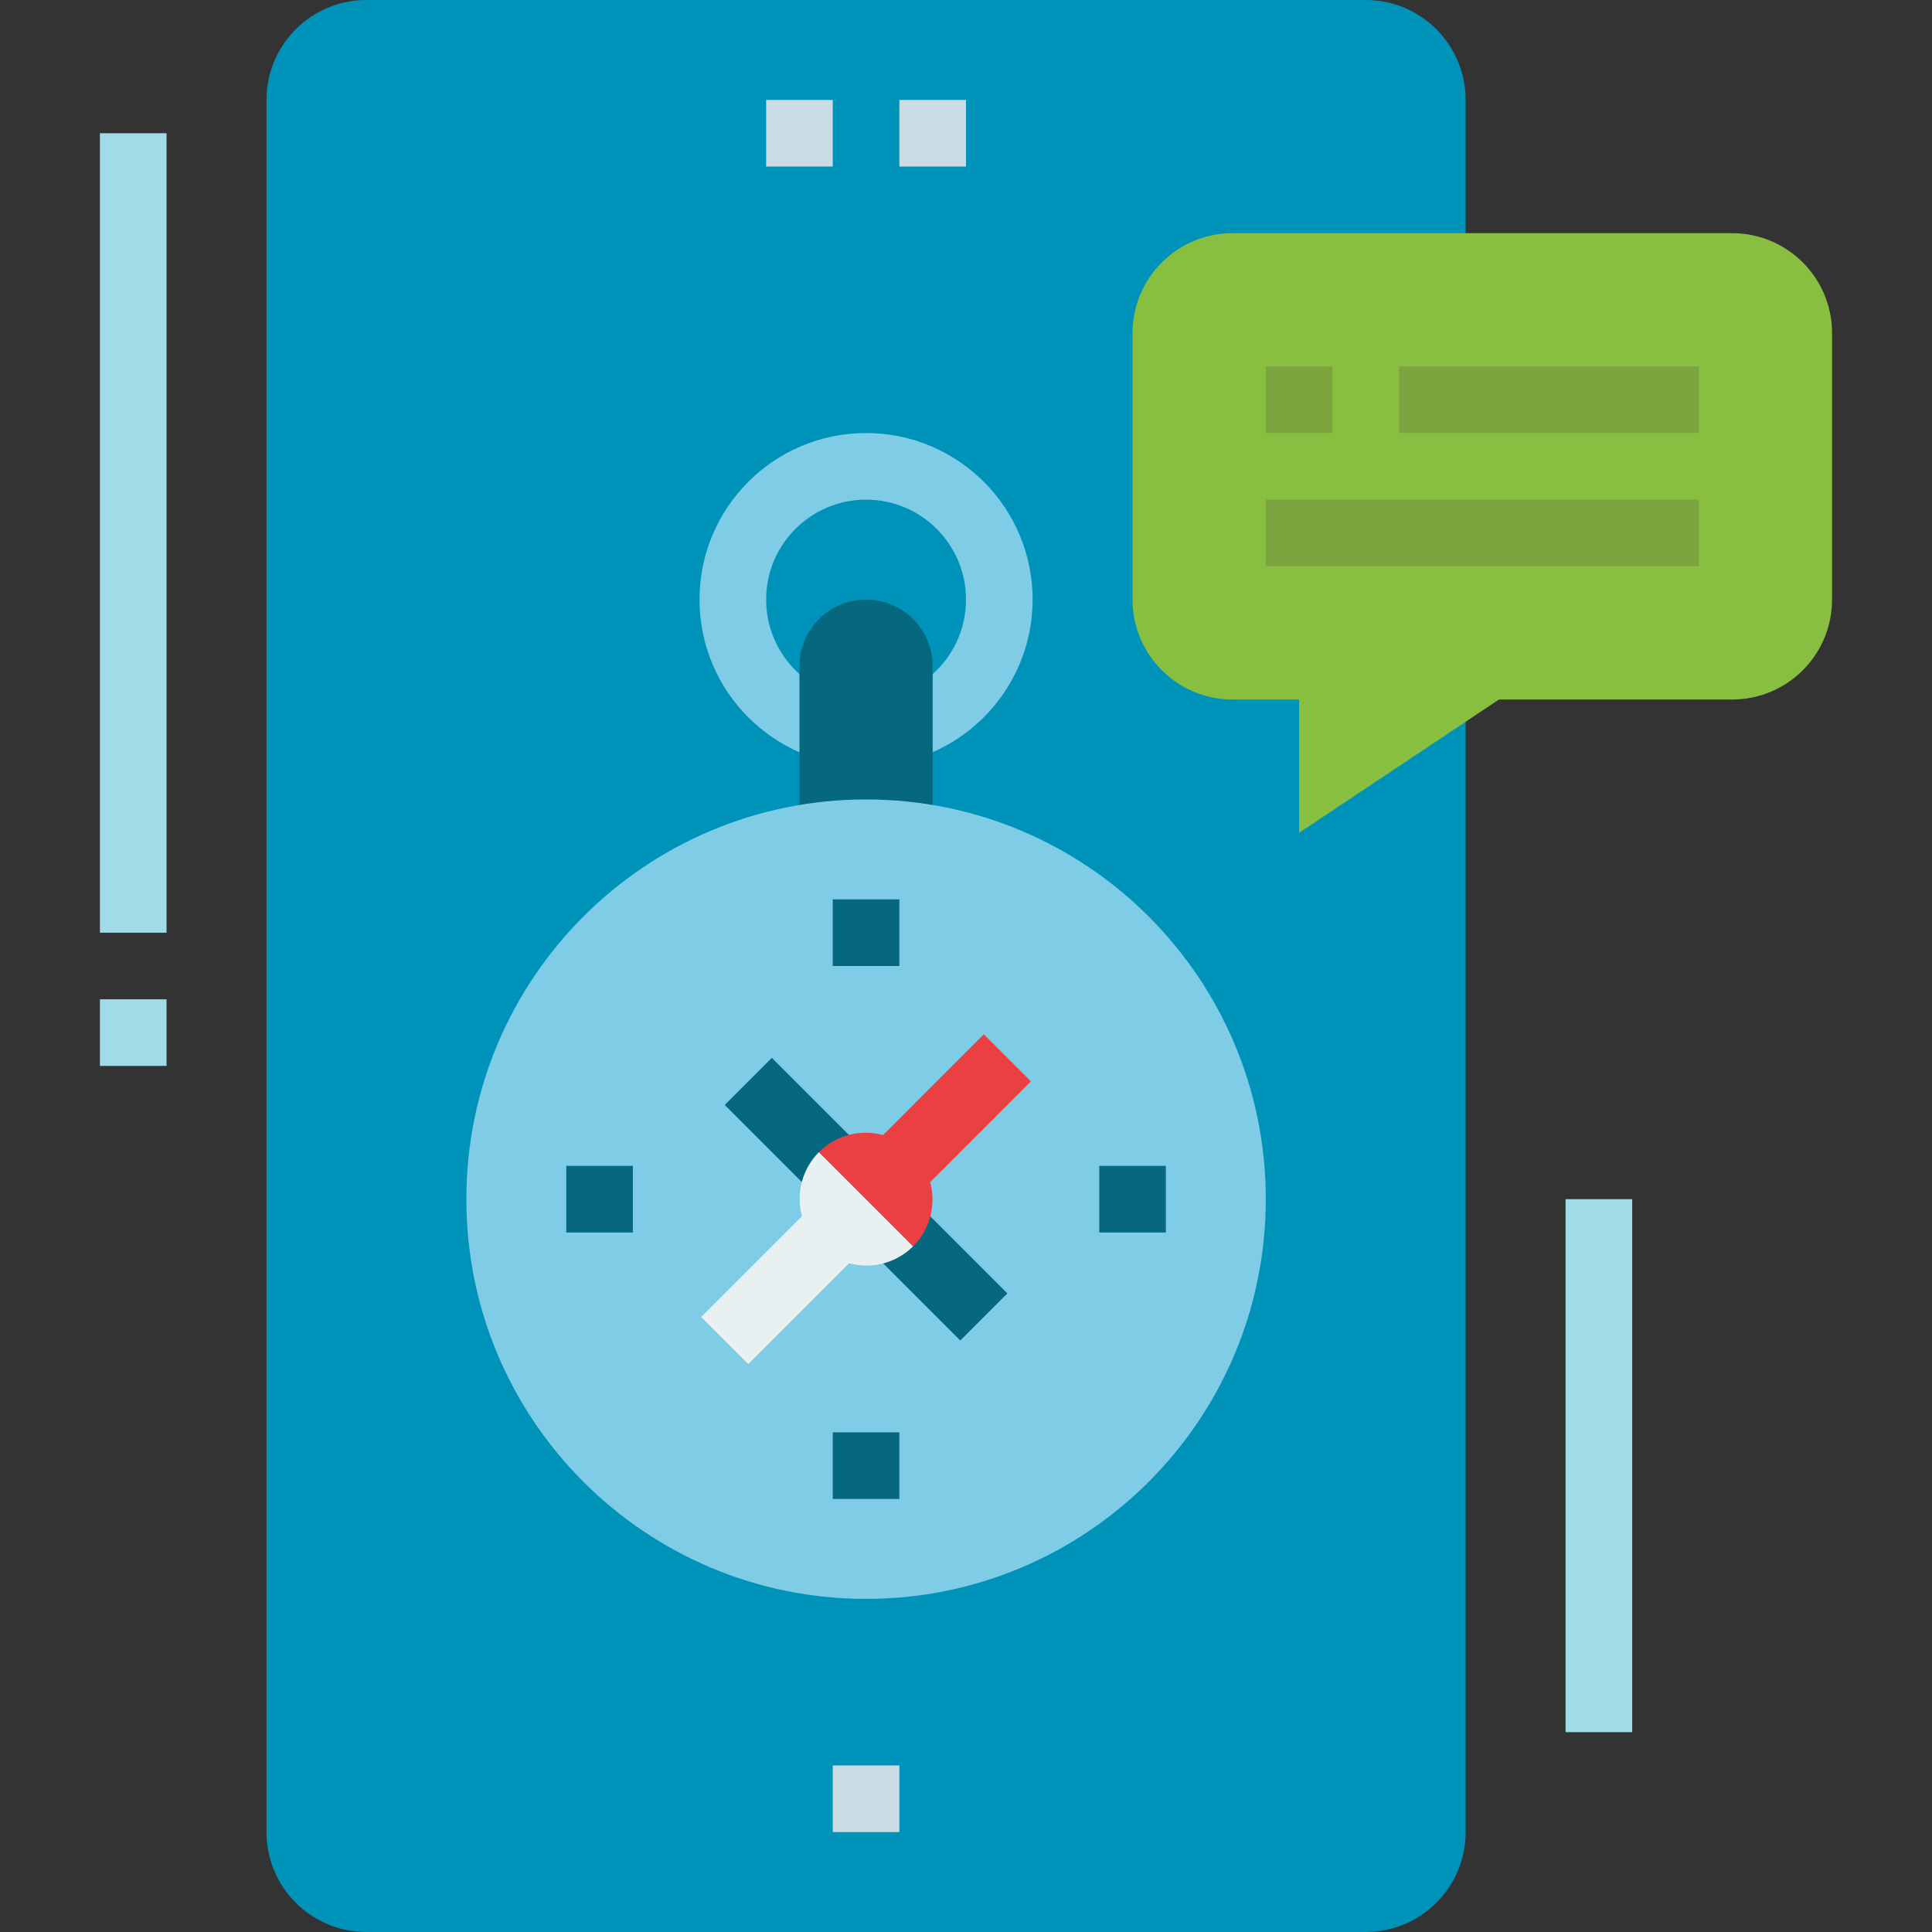 <svg height="464pt" viewBox="-24 0 464 464" width="464pt" xmlns="http://www.w3.org/2000/svg"><rect x="-24" y="0" width="464" height="464" fill="#333333" stroke="none"/><path d="m64 0h240c13.254 0 24 10.746 24 24v416c0 13.254-10.746 24-24 24h-240c-13.254 0-24-10.746-24-24v-416c0-13.254 10.746-24 24-24zm0 0" fill="#0093ba"/><path d="m184 184c-22.09 0-40-17.91-40-40s17.91-40 40-40 40 17.91 40 40c-.027 22.082-17.918 39.973-40 40zm0-64c-13.254 0-24 10.746-24 24s10.746 24 24 24 24-10.746 24-24-10.746-24-24-24zm0 0" fill="#7ecce6"/><path d="m184 144c8.836 0 16 7.164 16 16v48h-32v-48c0-8.836 7.164-16 16-16zm0 0" fill="#06687f"/><path d="m160 24h16v16h-16zm0 0" fill="#ccdce5"/><path d="m192 24h16v16h-16zm0 0" fill="#ccdce5"/><path d="m176 424h16v16h-16zm0 0" fill="#ccdce5"/><path d="m280 288c0 53.02-42.98 96-96 96s-96-42.98-96-96 42.98-96 96-96 96 42.98 96 96zm0 0" fill="#7ecce6"/><g fill="#06687f"><path d="m112 280h16v16h-16zm0 0"/><path d="m240 280h16v16h-16zm0 0"/><path d="m176 216h16v16h-16zm0 0"/><path d="m176 344h16v16h-16zm0 0"/><path d="m150.062 265.371 11.312-11.312 56.566 56.574-11.316 11.312zm0 0"/></g><path d="m392 168h-56l-48 32v-32h-16c-13.254 0-24-10.746-24-24v-64c0-13.254 10.746-24 24-24h120c13.254 0 24 10.746 24 24v64c0 13.254-10.746 24-24 24zm0 0" fill="#88bf40"/><path d="m280 88h16v16h-16zm0 0" fill="#7ca540"/><path d="m312 88h72v16h-72zm0 0" fill="#7ca540"/><path d="m280 120h104v16h-104zm0 0" fill="#7ca540"/><path d="m352 288h16v128h-16zm0 0" fill="#a1dbe8"/><path d="m0 32h16v192h-16zm0 0" fill="#a1dbe8"/><path d="m0 240h16v16h-16zm0 0" fill="#a1dbe8"/><path d="m195.312 299.312-22.625-22.625c-4.016 4.035-5.574 9.906-4.086 15.402l-24.195 24.199 11.312 11.312 24.191-24.203c5.496 1.488 11.367-.07 15.402-4.086zm0 0" fill="#e9f0f1"/><path d="m223.594 259.711-11.312-11.312-24.191 24.203c-5.496-1.488-11.367.07-15.402 4.086l22.625 22.625c4.016-4.035 5.574-9.906 4.086-15.402zm0 0" fill="#eb4042"/></svg>